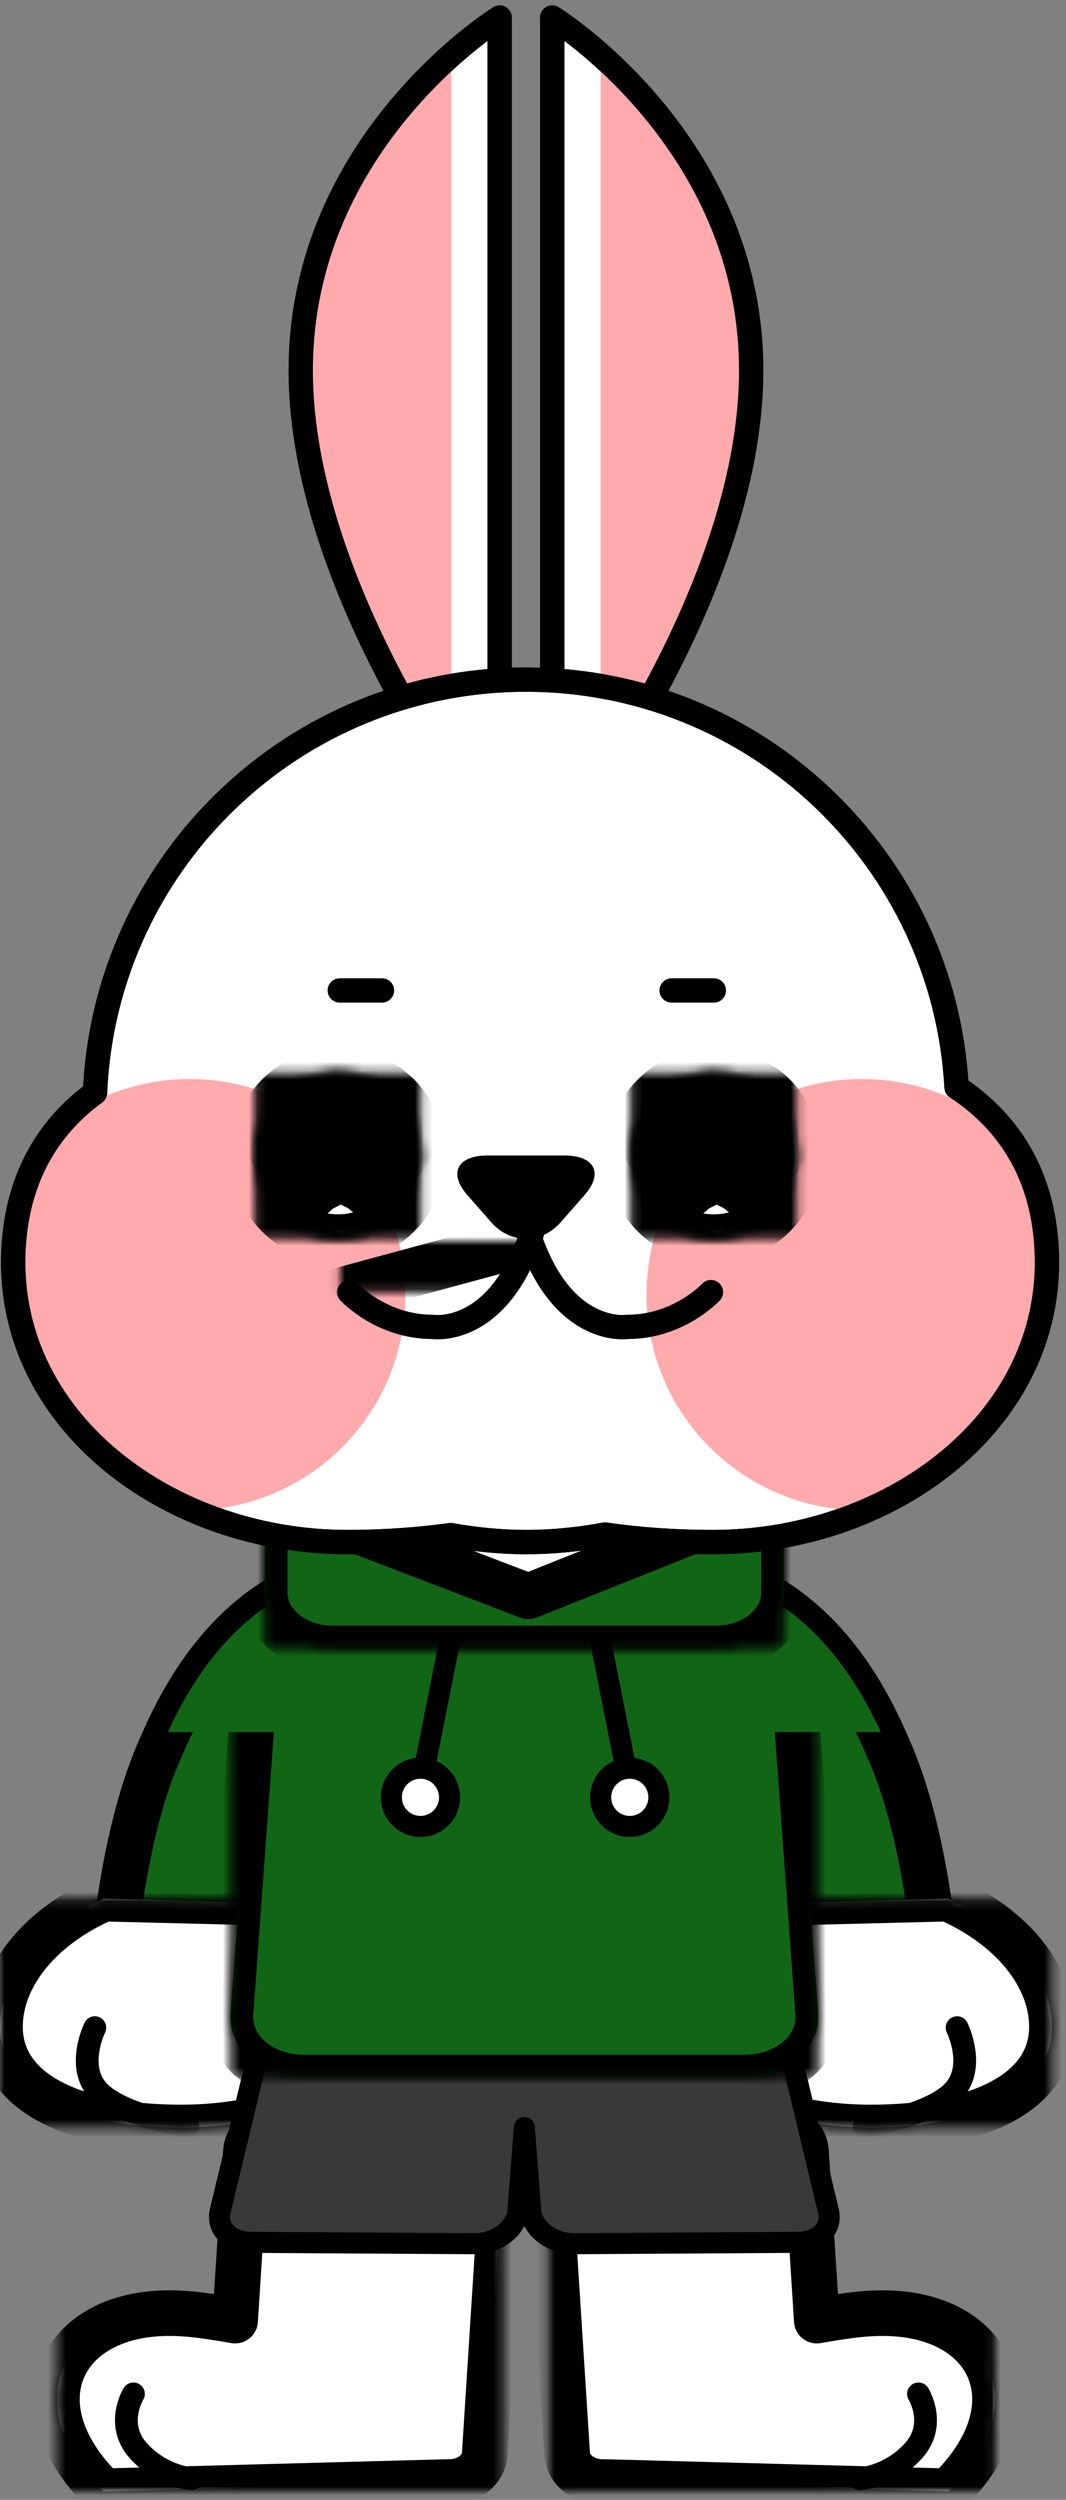 <svg width="122" height="286" viewBox="0 0 122 286" fill="none" xmlns="http://www.w3.org/2000/svg">
<rect x="0" y="0" width="122" height="286" fill="#808080" stroke="none"/>
<path d="M44.79 162.511C44.79 160.903 45.785 159.6 47.013 159.6H73.183C74.411 159.6 75.406 160.903 75.406 162.511V184.888C75.406 186.496 74.411 187.799 73.183 187.799H47.013C45.785 187.799 44.79 186.496 44.79 184.888V162.511Z" fill="white"/>
<path d="M32.442 242.962C30.184 242.865 28.263 244.287 28.145 246.14L26.91 265.494C25.316 265.219 23.713 264.951 22.137 264.787C21.229 264.692 20.355 264.645 19.512 264.639C6.87 264.553 1.778 275.215 11.858 285.022L51.174 283.961C53.432 284.058 55.353 282.636 55.471 280.783L57.606 247.407C57.725 245.554 55.979 243.967 53.721 243.87L32.442 242.962Z" fill="white"/>
<mask id="mask0_859_2543" style="mask-type:luminance" maskUnits="userSpaceOnUse" x="6" y="242" width="52" height="44">
<path d="M57.612 242.958H6.513V285.022H57.612V242.958Z" fill="black"/>
<path d="M32.442 242.962C30.184 242.865 28.263 244.287 28.145 246.14L26.91 265.494C25.316 265.219 23.713 264.951 22.137 264.787C21.229 264.692 20.355 264.645 19.512 264.639C6.87 264.553 1.778 275.215 11.858 285.022L51.174 283.961C53.432 284.058 55.353 282.636 55.471 280.783L57.606 247.407C57.725 245.554 55.979 243.967 53.721 243.87L32.442 242.962Z" fill="white"/>
</mask>
<g mask="url(#mask0_859_2543)">
<path d="M32.442 242.962C30.184 242.865 28.263 244.287 28.145 246.14L26.91 265.494C25.316 265.219 23.713 264.951 22.137 264.787C21.229 264.692 20.355 264.645 19.512 264.639C6.87 264.553 1.778 275.215 11.858 285.022L51.174 283.961C53.432 284.058 55.353 282.636 55.471 280.783L57.606 247.407C57.725 245.554 55.979 243.967 53.721 243.87L32.442 242.962Z" stroke="black" stroke-width="5.218" stroke-miterlimit="10" stroke-linejoin="round"/>
</g>
<path d="M15.271 273.88C15.271 273.88 13.133 277.347 15.811 280.353C18.489 283.359 21.926 283.586 21.926 283.586" stroke="black" stroke-width="2.609" stroke-miterlimit="10" stroke-linecap="round" stroke-linejoin="round"/>
<path d="M87.945 242.962C90.204 242.865 92.124 244.287 92.243 246.14L93.478 265.494C95.072 265.219 96.674 264.951 98.251 264.787C99.158 264.692 100.032 264.645 100.875 264.639C113.518 264.553 118.609 275.215 108.53 285.022L69.213 283.961C66.955 284.058 65.035 282.636 64.917 280.783L62.781 247.407C62.663 245.554 64.408 243.967 66.666 243.87L87.945 242.962Z" fill="white"/>
<mask id="mask1_859_2543" style="mask-type:luminance" maskUnits="userSpaceOnUse" x="62" y="242" width="52" height="44">
<path d="M113.874 242.958H62.775V285.022H113.874V242.958Z" fill="black"/>
<path d="M87.945 242.962C90.204 242.865 92.124 244.287 92.243 246.14L93.478 265.494C95.072 265.219 96.674 264.951 98.251 264.787C99.158 264.692 100.032 264.645 100.875 264.639C113.518 264.553 118.609 275.215 108.53 285.022L69.213 283.961C66.955 284.058 65.035 282.636 64.917 280.783L62.781 247.407C62.663 245.554 64.408 243.967 66.666 243.87L87.945 242.962Z" fill="white"/>
</mask>
<g mask="url(#mask1_859_2543)">
<path d="M87.945 242.962C90.204 242.865 92.124 244.287 92.243 246.14L93.478 265.494C95.072 265.219 96.674 264.951 98.251 264.787C99.158 264.692 100.032 264.645 100.875 264.639C113.518 264.553 118.609 275.215 108.53 285.022L69.213 283.961C66.955 284.058 65.035 282.636 64.917 280.783L62.781 247.407C62.663 245.554 64.408 243.967 66.666 243.87L87.945 242.962Z" stroke="black" stroke-width="5.218" stroke-miterlimit="10" stroke-linejoin="round"/>
</g>
<path d="M105.116 273.88C105.116 273.88 107.254 277.347 104.576 280.353C101.898 283.359 98.461 283.586 98.461 283.586" stroke="black" stroke-width="2.609" stroke-miterlimit="10" stroke-linecap="round" stroke-linejoin="round"/>
<path d="M18.348 200.027C19.579 197.254 23.364 188.161 31.55 183.071C37.151 179.588 47.816 181.339 47.816 181.339L41.083 226.66L12.771 226.543C12.771 226.543 13.536 210.863 18.348 200.027Z" fill="#116616"/>
<mask id="mask2_859_2543" style="mask-type:luminance" maskUnits="userSpaceOnUse" x="10" y="178" width="41" height="52">
<path d="M50.425 178.29H10.162V229.269H50.425V178.29Z" fill="white"/>
<path d="M18.348 200.027C19.579 197.254 23.364 188.161 31.55 183.071C37.151 179.588 47.816 181.339 47.816 181.339L41.083 226.66L12.771 226.543C12.771 226.543 13.536 210.863 18.348 200.027Z" fill="black"/>
</mask>
<g mask="url(#mask2_859_2543)">
<path d="M18.348 200.027C19.579 197.254 23.364 188.161 31.55 183.071C37.151 179.588 47.816 181.339 47.816 181.339L41.083 226.66L12.771 226.543C12.771 226.543 13.536 210.863 18.348 200.027Z" stroke="black" stroke-width="5.218" stroke-miterlimit="10" stroke-linejoin="round"/>
</g>
<path d="M101.67 200.027C100.439 197.254 96.654 188.161 88.467 183.071C82.866 179.588 72.201 181.339 72.201 181.339L78.935 226.66L107.247 226.543C107.247 226.543 106.482 210.863 101.67 200.027Z" fill="#116616"/>
<mask id="mask3_859_2543" style="mask-type:luminance" maskUnits="userSpaceOnUse" x="69" y="178" width="41" height="52">
<path d="M109.856 178.29H69.592V229.269H109.856V178.29Z" fill="white"/>
<path d="M101.67 200.027C100.439 197.254 96.654 188.161 88.467 183.071C82.866 179.588 72.201 181.339 72.201 181.339L78.935 226.66L107.247 226.543C107.247 226.543 106.482 210.863 101.67 200.027Z" fill="black"/>
</mask>
<g mask="url(#mask3_859_2543)">
<path d="M101.67 200.027C100.439 197.254 96.654 188.161 88.467 183.071C82.866 179.588 72.201 181.339 72.201 181.339L78.935 226.66L107.247 226.543C107.247 226.543 106.482 210.863 101.67 200.027Z" stroke="black" stroke-width="5.218" stroke-miterlimit="10" stroke-linejoin="round"/>
</g>
<path d="M120.387 231.88C120.387 226.132 115.875 220.462 108.499 217.219L91.842 217.631C91.842 217.631 77.611 225.086 77.611 230.886C77.611 238.436 87.49 243.398 99.677 243.398C111.864 243.398 120.387 239.43 120.387 231.88Z" fill="white"/>
<mask id="mask4_859_2543" style="mask-type:luminance" maskUnits="userSpaceOnUse" x="77" y="217" width="44" height="27">
<path d="M120.387 217.219H77.611V243.398H120.387V217.219Z" fill="black"/>
<path d="M120.387 231.88C120.387 226.132 115.875 220.462 108.499 217.219L91.842 217.631C91.842 217.631 77.611 225.086 77.611 230.886C77.611 238.436 87.49 243.398 99.677 243.398C111.864 243.398 120.387 239.43 120.387 231.88Z" fill="white"/>
</mask>
<g mask="url(#mask4_859_2543)">
<path d="M120.387 231.88C120.387 226.132 115.875 220.462 108.499 217.219L91.842 217.631C91.842 217.631 77.611 225.086 77.611 230.886C77.611 238.436 87.49 243.398 99.677 243.398C111.864 243.398 120.387 239.43 120.387 231.88Z" stroke="black" stroke-width="5.218" stroke-miterlimit="10" stroke-linejoin="round"/>
</g>
<mask id="mask5_859_2543" style="mask-type:luminance" maskUnits="userSpaceOnUse" x="77" y="217" width="44" height="27">
<path d="M120.387 231.88C120.387 226.132 115.875 220.462 108.499 217.219L91.842 217.631C91.842 217.631 77.611 225.086 77.611 230.886C77.611 238.436 87.49 243.398 99.677 243.398C111.864 243.398 120.387 239.43 120.387 231.88Z" fill="white"/>
</mask>
<g mask="url(#mask5_859_2543)">
<path d="M109.537 231.977C109.537 231.977 111.758 236.455 109.103 239.269C106.446 242.083 98.912 243.233 98.912 243.233" stroke="black" stroke-width="2.609" stroke-miterlimit="10" stroke-linecap="round" stroke-linejoin="round"/>
</g>
<path d="M0 231.88C0 226.132 4.513 220.462 11.888 217.219L28.545 217.631C28.545 217.631 42.776 225.086 42.776 230.886C42.776 238.436 32.897 243.398 20.71 243.398C8.523 243.398 0 239.43 0 231.88Z" fill="white"/>
<mask id="mask6_859_2543" style="mask-type:luminance" maskUnits="userSpaceOnUse" x="0" y="217" width="43" height="27">
<path d="M42.776 217.219H0V243.398H42.776V217.219Z" fill="black"/>
<path d="M0 231.88C0 226.132 4.513 220.462 11.888 217.219L28.545 217.631C28.545 217.631 42.776 225.086 42.776 230.886C42.776 238.436 32.897 243.398 20.71 243.398C8.523 243.398 0 239.43 0 231.88Z" fill="white"/>
</mask>
<g mask="url(#mask6_859_2543)">
<path d="M0 231.88C0 226.132 4.513 220.462 11.888 217.219L28.545 217.631C28.545 217.631 42.776 225.086 42.776 230.886C42.776 238.436 32.897 243.398 20.71 243.398C8.523 243.398 0 239.43 0 231.88Z" stroke="black" stroke-width="5.218" stroke-miterlimit="10" stroke-linejoin="round"/>
</g>
<mask id="mask7_859_2543" style="mask-type:luminance" maskUnits="userSpaceOnUse" x="0" y="217" width="43" height="27">
<path d="M0 231.88C0 226.132 4.513 220.462 11.888 217.219L28.545 217.631C28.545 217.631 42.776 225.086 42.776 230.886C42.776 238.436 32.897 243.398 20.71 243.398C8.523 243.398 0 239.43 0 231.88Z" fill="white"/>
</mask>
<g mask="url(#mask7_859_2543)">
<path d="M10.851 231.977C10.851 231.977 8.629 236.455 11.285 239.269C13.941 242.083 21.475 243.233 21.475 243.233" stroke="black" stroke-width="2.609" stroke-miterlimit="10" stroke-linecap="round" stroke-linejoin="round"/>
</g>
<path d="M35.18 230.131C32.763 229.88 30.421 231.272 29.948 233.234L25.204 252.957C24.731 254.919 26.322 256.523 28.759 256.538L54.289 256.695C56.726 256.71 58.954 255.117 59.26 253.133L60.009 243.401L60.758 253.133C61.064 255.117 63.292 256.71 65.728 256.695L91.259 256.538C93.696 256.523 95.286 254.919 94.814 252.957L90.07 233.234C89.597 231.272 87.255 229.88 84.837 230.131L62.03 232.502C61.258 232.582 60.595 232.861 60.009 233.215C59.423 232.861 58.76 232.582 57.987 232.502L35.18 230.131Z" fill="#393939" stroke="black" stroke-width="2.411" stroke-miterlimit="10" stroke-linejoin="round"/>
<path d="M38.66 185.308H81.359C86.328 185.308 90.597 188.608 90.894 192.68L93.631 230.317C93.927 234.388 90.139 237.689 85.169 237.689H34.849C29.88 237.689 26.091 234.388 26.387 230.317L29.125 192.68C29.421 188.608 33.69 185.308 38.66 185.308Z" fill="#116616"/>
<mask id="mask8_859_2543" style="mask-type:luminance" maskUnits="userSpaceOnUse" x="26" y="185" width="68" height="53">
<path d="M93.648 185.308H26.371V237.689H93.648V185.308Z" fill="black"/>
<path d="M38.66 185.308H81.359C86.328 185.308 90.597 188.608 90.894 192.68L93.631 230.317C93.927 234.388 90.139 237.689 85.169 237.689H34.849C29.88 237.689 26.091 234.388 26.387 230.317L29.125 192.68C29.421 188.608 33.69 185.308 38.66 185.308Z" fill="white"/>
</mask>
<g mask="url(#mask8_859_2543)">
<path d="M38.66 185.308H81.359C86.328 185.308 90.597 188.608 90.894 192.68L93.631 230.317C93.927 234.388 90.139 237.689 85.169 237.689H34.849C29.88 237.689 26.091 234.388 26.387 230.317L29.125 192.68C29.421 188.608 33.69 185.308 38.66 185.308Z" stroke="black" stroke-width="5.218" stroke-miterlimit="10" stroke-linejoin="round"/>
</g>
<path d="M41.788 180.899C38.422 180.897 34.362 181.327 31.561 183.068C24.604 187.394 20.949 194.391 19.215 198.164H100.803C99.069 194.391 95.425 187.393 88.469 183.068C85.668 181.327 81.608 180.896 78.242 180.899C74.876 180.902 72.206 181.339 72.206 181.339L72.802 185.305H47.229L47.824 181.339C47.824 181.339 45.154 180.902 41.788 180.899Z" fill="#116616"/>
<path d="M37.31 173.761L60.461 182.632L82.708 173.761C86.583 172.257 89.724 173.89 89.724 177.408V182.227C89.724 185.745 86.25 188.596 81.963 188.596H38.054C33.769 188.596 30.294 185.745 30.294 182.227V177.408C30.294 173.89 33.435 172.257 37.31 173.761Z" fill="#116616"/>
<mask id="mask9_859_2543" style="mask-type:luminance" maskUnits="userSpaceOnUse" x="30" y="173" width="60" height="16">
<path d="M89.724 173.202H30.294V188.596H89.724V173.202Z" fill="black"/>
<path d="M37.31 173.761L60.461 182.632L82.708 173.761C86.583 172.257 89.724 173.89 89.724 177.408V182.227C89.724 185.745 86.25 188.596 81.963 188.596H38.054C33.769 188.596 30.294 185.745 30.294 182.227V177.408C30.294 173.89 33.435 172.257 37.31 173.761Z" fill="white"/>
</mask>
<g mask="url(#mask9_859_2543)">
<path d="M37.31 173.761L60.461 182.632L82.708 173.761C86.583 172.257 89.724 173.89 89.724 177.408V182.227C89.724 185.745 86.25 188.596 81.963 188.596H38.054C33.769 188.596 30.294 185.745 30.294 182.227V177.408C30.294 173.89 33.435 172.257 37.31 173.761Z" stroke="black" stroke-width="5.218" stroke-miterlimit="10" stroke-linejoin="round"/>
</g>
<path d="M63.199 46.342C63.199 19.994 63.199 2 63.199 2C63.199 2 85.971 16.027 85.971 42.376C85.971 68.723 63.199 97.174 63.199 97.174C63.199 97.174 63.199 72.69 63.199 46.342Z" fill="white" stroke="black" stroke-width="2.785" stroke-miterlimit="10" stroke-linejoin="round"/>
<mask id="mask10_859_2543" style="mask-type:luminance" maskUnits="userSpaceOnUse" x="63" y="2" width="23" height="96">
<path d="M63.199 46.342C63.199 19.994 63.199 2 63.199 2C63.199 2 85.971 16.027 85.971 42.376C85.971 68.723 63.199 97.174 63.199 97.174C63.199 97.174 63.199 72.69 63.199 46.342Z" fill="white"/>
</mask>
<g mask="url(#mask10_859_2543)">
<path d="M68.745 -3.435C68.745 -5.646 70.537 -7.438 72.748 -7.438H102.035C104.246 -7.438 106.038 -5.646 106.038 -3.435V94.163C106.038 96.374 104.246 98.166 102.035 98.166H72.748C70.537 98.166 68.745 96.374 68.745 94.163V-3.435Z" fill="#FFAAAD"/>
<path d="M63.199 46.342C63.199 19.994 63.199 2 63.199 2C63.199 2 85.971 16.027 85.971 42.376C85.971 68.723 63.199 97.174 63.199 97.174C63.199 97.174 63.199 72.69 63.199 46.342Z" stroke="black" stroke-width="2.785" stroke-miterlimit="10" stroke-linejoin="round"/>
</g>
<path d="M57.189 46.342C57.189 19.994 57.189 2 57.189 2C57.189 2 34.417 16.027 34.417 42.376C34.417 68.723 57.189 97.174 57.189 97.174C57.189 97.174 57.189 72.69 57.189 46.342Z" fill="white" stroke="black" stroke-width="2.785" stroke-miterlimit="10" stroke-linejoin="round"/>
<mask id="mask11_859_2543" style="mask-type:luminance" maskUnits="userSpaceOnUse" x="34" y="2" width="24" height="96">
<path d="M57.189 46.342C57.189 19.994 57.189 2 57.189 2C57.189 2 34.417 16.027 34.417 42.376C34.417 68.723 57.189 97.174 57.189 97.174C57.189 97.174 57.189 72.69 57.189 46.342Z" fill="white"/>
</mask>
<g mask="url(#mask11_859_2543)">
<path d="M51.643 -3.435C51.643 -5.646 49.85 -7.438 47.639 -7.438H18.353C16.142 -7.438 14.35 -5.646 14.35 -3.435V94.163C14.35 96.374 16.142 98.166 18.353 98.166H47.639C49.85 98.166 51.643 96.374 51.643 94.163V-3.435Z" fill="#FFAAAD"/>
<path d="M57.189 46.342C57.189 19.994 57.189 2 57.189 2C57.189 2 34.417 16.027 34.417 42.376C34.417 68.723 57.189 97.174 57.189 97.174C57.189 97.174 57.189 72.69 57.189 46.342Z" stroke="black" stroke-width="2.785" stroke-miterlimit="10" stroke-linejoin="round"/>
</g>
<path d="M60.194 77.753C33.602 77.753 11.976 98.741 10.878 125.018C5.866 128.654 2.485 133.976 1.694 141.147C-0.564 161.609 18.657 176.423 39.725 176.423C44.148 176.423 48.003 176.114 51.576 175.63C54.379 176.123 57.25 176.423 60.194 176.423C63.286 176.423 66.304 176.109 69.24 175.567C72.939 176.098 76.964 176.423 81.593 176.423C102.662 176.423 121.895 161.609 119.637 141.147C118.797 133.529 115.011 128.029 109.472 124.389C108.057 98.408 86.573 77.753 60.194 77.753Z" fill="white" stroke="black" stroke-width="2.785" stroke-miterlimit="10" stroke-linejoin="round"/>
<mask id="mask12_859_2543" style="mask-type:luminance" maskUnits="userSpaceOnUse" x="1" y="77" width="119" height="100">
<path d="M60.194 77.753C33.602 77.753 11.976 98.741 10.878 125.018C5.866 128.654 2.485 133.976 1.694 141.147C-0.564 161.609 18.657 176.423 39.725 176.423C44.148 176.423 48.003 176.114 51.576 175.63C54.379 176.123 57.25 176.423 60.194 176.423C63.286 176.423 66.304 176.109 69.24 175.567C72.939 176.098 76.964 176.423 81.593 176.423C102.662 176.423 121.895 161.609 119.637 141.147C118.797 133.529 115.011 128.029 109.472 124.389C108.057 98.408 86.573 77.753 60.194 77.753Z" fill="white"/>
</mask>
<g mask="url(#mask12_859_2543)">
<path d="M73.994 148.124C73.994 134.496 85.041 123.449 98.669 123.449C112.297 123.449 123.344 134.496 123.344 148.124C123.344 161.752 112.297 172.799 98.669 172.799C85.041 172.799 73.994 161.752 73.994 148.124Z" fill="#FFAAAD"/>
<path d="M-2.957 148.124C-2.957 134.496 8.091 123.449 21.718 123.449C35.346 123.449 46.393 134.496 46.393 148.124C46.393 161.752 35.346 172.799 21.718 172.799C8.091 172.799 -2.957 161.752 -2.957 148.124Z" fill="#FFAAAD"/>
</g>
<path d="M60.194 77.753C33.602 77.753 11.976 98.741 10.878 125.018C5.866 128.654 2.485 133.976 1.694 141.147C-0.564 161.609 18.657 176.423 39.725 176.423C44.148 176.423 48.003 176.114 51.576 175.63C54.379 176.123 57.25 176.423 60.194 176.423C63.286 176.423 66.304 176.109 69.24 175.567C72.939 176.098 76.964 176.423 81.593 176.423C102.662 176.423 121.895 161.609 119.637 141.147C118.797 133.529 115.011 128.029 109.472 124.389C108.057 98.408 86.573 77.753 60.194 77.753Z" stroke="black" stroke-width="2.785" stroke-miterlimit="10" stroke-linejoin="round"/>
<path d="M56.22 139.838L53.487 136.725C51.293 134.223 52.327 132.196 55.797 132.196H64.591C68.061 132.196 69.095 134.223 66.901 136.725L64.168 139.838C61.973 142.34 58.415 142.34 56.22 139.838Z" fill="black"/>
<mask id="mask13_859_2543" style="mask-type:luminance" maskUnits="userSpaceOnUse" x="38" y="141" width="23" height="7">
<path d="M60.424 141.992H38.886V147.829H60.424V141.992Z" fill="black"/>
<path d="M38.886 147.829L60.424 141.992L38.886 147.829Z" fill="white"/>
</mask>
<g mask="url(#mask13_859_2543)">
<path d="M38.886 147.829L60.424 141.992L38.886 147.829Z" stroke="black" stroke-width="5.571" stroke-miterlimit="10" stroke-linejoin="round"/>
</g>
<path d="M39.967 147.829C39.967 147.829 43.636 151.801 49.485 151.801C49.485 151.801 58.644 153.287 61.942 136.955" stroke="black" stroke-width="2.785" stroke-miterlimit="10" stroke-linecap="round" stroke-linejoin="round"/>
<path d="M81.364 147.829C81.364 147.829 77.694 151.801 71.846 151.801C71.846 151.801 62.687 153.287 59.389 136.955" stroke="black" stroke-width="2.785" stroke-miterlimit="10" stroke-linecap="round" stroke-linejoin="round"/>
<path d="M38.886 113.315H43.717" stroke="black" stroke-width="2.785" stroke-miterlimit="10" stroke-linecap="round" stroke-linejoin="round"/>
<path d="M76.867 113.315H81.698" stroke="black" stroke-width="2.785" stroke-miterlimit="10" stroke-linecap="round" stroke-linejoin="round"/>
<path d="M29.171 132.196C29.171 126.939 33.433 122.677 38.69 122.677C43.947 122.677 48.209 126.939 48.209 132.196C48.209 137.453 43.947 141.714 38.69 141.714C33.433 141.714 29.171 137.453 29.171 132.196Z" fill="white"/>
<mask id="mask14_859_2543" style="mask-type:luminance" maskUnits="userSpaceOnUse" x="29" y="122" width="20" height="20">
<path d="M48.209 122.677H29.171V141.714H48.209V122.677Z" fill="black"/>
<path d="M29.171 132.196C29.171 126.939 33.433 122.677 38.69 122.677C43.947 122.677 48.209 126.939 48.209 132.196C48.209 137.453 43.947 141.714 38.69 141.714C33.433 141.714 29.171 137.453 29.171 132.196Z" fill="white"/>
</mask>
<g mask="url(#mask14_859_2543)">
<path d="M29.171 132.196C29.171 126.939 33.433 122.677 38.69 122.677C43.947 122.677 48.209 126.939 48.209 132.196C48.209 137.453 43.947 141.714 38.69 141.714C33.433 141.714 29.171 137.453 29.171 132.196Z" stroke="black" stroke-width="5.571" stroke-miterlimit="10" stroke-linejoin="round"/>
</g>
<mask id="mask15_859_2543" style="mask-type:luminance" maskUnits="userSpaceOnUse" x="29" y="122" width="20" height="20">
<path d="M29.171 132.196C29.171 126.939 33.433 122.677 38.69 122.677C43.947 122.677 48.209 126.939 48.209 132.196C48.209 137.453 43.947 141.714 38.69 141.714C33.433 141.714 29.171 137.453 29.171 132.196Z" fill="white"/>
</mask>
<g mask="url(#mask15_859_2543)">
<path d="M36.718 139.473C36.718 138.083 37.053 136.955 37.468 136.955H40.551C40.965 136.955 41.301 138.083 41.301 139.473C41.301 140.865 40.965 141.992 40.551 141.992H37.468C37.053 141.992 36.718 140.865 36.718 139.473Z" fill="white"/>
<mask id="mask16_859_2543" style="mask-type:luminance" maskUnits="userSpaceOnUse" x="32" y="132" width="14" height="15">
<path d="M45.79 132.467H32.23V146.481H45.79V132.467Z" fill="white"/>
<path d="M36.718 139.473C36.718 138.083 37.053 136.955 37.468 136.955H40.551C40.965 136.955 41.301 138.083 41.301 139.473C41.301 140.865 40.965 141.992 40.551 141.992H37.468C37.053 141.992 36.718 140.865 36.718 139.473Z" fill="black"/>
</mask>
<g mask="url(#mask16_859_2543)">
<path d="M36.718 139.473C36.718 138.083 37.053 136.955 37.468 136.955H40.551C40.965 136.955 41.301 138.083 41.301 139.473C41.301 140.865 40.965 141.992 40.551 141.992H37.468C37.053 141.992 36.718 140.865 36.718 139.473Z" stroke="black" stroke-width="8.977" stroke-miterlimit="10" stroke-linejoin="round"/>
</g>
<path d="M32.134 128.204C32.134 126.062 33.123 124.325 34.343 124.325H43.428C44.648 124.325 45.637 126.062 45.637 128.204C45.637 130.346 44.648 132.083 43.428 132.083H34.343C33.123 132.083 32.134 130.346 32.134 128.204Z" fill="white"/>
<mask id="mask17_859_2543" style="mask-type:luminance" maskUnits="userSpaceOnUse" x="27" y="119" width="24" height="18">
<path d="M50.126 119.837H27.646V136.571H50.126V119.837Z" fill="white"/>
<path d="M32.134 128.204C32.134 126.062 33.123 124.325 34.343 124.325H43.428C44.648 124.325 45.637 126.062 45.637 128.204C45.637 130.346 44.648 132.083 43.428 132.083H34.343C33.123 132.083 32.134 130.346 32.134 128.204Z" fill="black"/>
</mask>
<g mask="url(#mask17_859_2543)">
<path d="M32.134 128.204C32.134 126.062 33.123 124.325 34.343 124.325H43.428C44.648 124.325 45.637 126.062 45.637 128.204C45.637 130.346 44.648 132.083 43.428 132.083H34.343C33.123 132.083 32.134 130.346 32.134 128.204Z" stroke="black" stroke-width="8.977" stroke-miterlimit="10" stroke-linejoin="round"/>
</g>
<mask id="mask18_859_2543" style="mask-type:luminance" maskUnits="userSpaceOnUse" x="29" y="122" width="20" height="20">
<path d="M48.209 122.677H29.171V141.714H48.209V122.677Z" fill="black"/>
<path d="M29.171 132.196C29.171 126.939 33.433 122.677 38.69 122.677C43.947 122.677 48.209 126.939 48.209 132.196C48.209 137.453 43.947 141.714 38.69 141.714C33.433 141.714 29.171 137.453 29.171 132.196Z" fill="white"/>
</mask>
<g mask="url(#mask18_859_2543)">
<path d="M29.171 132.196C29.171 126.939 33.433 122.677 38.69 122.677C43.947 122.677 48.209 126.939 48.209 132.196C48.209 137.453 43.947 141.714 38.69 141.714C33.433 141.714 29.171 137.453 29.171 132.196Z" stroke="black" stroke-width="5.571" stroke-miterlimit="10" stroke-linejoin="round"/>
</g>
</g>
<path d="M72.179 132.196C72.179 126.939 76.441 122.677 81.698 122.677C86.955 122.677 91.216 126.939 91.216 132.196C91.216 137.453 86.955 141.714 81.698 141.714C76.441 141.714 72.179 137.453 72.179 132.196Z" fill="white"/>
<mask id="mask19_859_2543" style="mask-type:luminance" maskUnits="userSpaceOnUse" x="72" y="122" width="20" height="20">
<path d="M91.216 122.677H72.179V141.714H91.216V122.677Z" fill="black"/>
<path d="M72.179 132.196C72.179 126.939 76.441 122.677 81.698 122.677C86.955 122.677 91.216 126.939 91.216 132.196C91.216 137.453 86.955 141.714 81.698 141.714C76.441 141.714 72.179 137.453 72.179 132.196Z" fill="white"/>
</mask>
<g mask="url(#mask19_859_2543)">
<path d="M72.179 132.196C72.179 126.939 76.441 122.677 81.698 122.677C86.955 122.677 91.216 126.939 91.216 132.196C91.216 137.453 86.955 141.714 81.698 141.714C76.441 141.714 72.179 137.453 72.179 132.196Z" stroke="black" stroke-width="5.571" stroke-miterlimit="10" stroke-linejoin="round"/>
</g>
<mask id="mask20_859_2543" style="mask-type:luminance" maskUnits="userSpaceOnUse" x="72" y="122" width="20" height="20">
<path d="M72.179 132.196C72.179 126.939 76.441 122.677 81.698 122.677C86.955 122.677 91.216 126.939 91.216 132.196C91.216 137.453 86.955 141.714 81.698 141.714C76.441 141.714 72.179 137.453 72.179 132.196Z" fill="white"/>
</mask>
<g mask="url(#mask20_859_2543)">
<path d="M79.726 139.473C79.726 138.083 80.061 136.955 80.475 136.955H83.559C83.973 136.955 84.309 138.083 84.309 139.473C84.309 140.865 83.973 141.992 83.559 141.992H80.475C80.061 141.992 79.726 140.865 79.726 139.473Z" fill="white"/>
<mask id="mask21_859_2543" style="mask-type:luminance" maskUnits="userSpaceOnUse" x="75" y="132" width="14" height="15">
<path d="M88.797 132.467H75.237V146.481H88.797V132.467Z" fill="white"/>
<path d="M79.726 139.473C79.726 138.083 80.061 136.955 80.475 136.955H83.559C83.973 136.955 84.309 138.083 84.309 139.473C84.309 140.865 83.973 141.992 83.559 141.992H80.475C80.061 141.992 79.726 140.865 79.726 139.473Z" fill="black"/>
</mask>
<g mask="url(#mask21_859_2543)">
<path d="M79.726 139.473C79.726 138.083 80.061 136.955 80.475 136.955H83.559C83.973 136.955 84.309 138.083 84.309 139.473C84.309 140.865 83.973 141.992 83.559 141.992H80.475C80.061 141.992 79.726 140.865 79.726 139.473Z" stroke="black" stroke-width="8.977" stroke-miterlimit="10" stroke-linejoin="round"/>
</g>
<path d="M75.142 128.204C75.142 126.062 76.131 124.325 77.351 124.325H86.435C87.656 124.325 88.645 126.062 88.645 128.204C88.645 130.346 87.656 132.083 86.435 132.083H77.351C76.131 132.083 75.142 130.346 75.142 128.204Z" fill="white"/>
<mask id="mask22_859_2543" style="mask-type:luminance" maskUnits="userSpaceOnUse" x="70" y="119" width="24" height="18">
<path d="M93.133 119.837H70.653V136.571H93.133V119.837Z" fill="white"/>
<path d="M75.142 128.204C75.142 126.062 76.131 124.325 77.351 124.325H86.435C87.656 124.325 88.645 126.062 88.645 128.204C88.645 130.346 87.656 132.083 86.435 132.083H77.351C76.131 132.083 75.142 130.346 75.142 128.204Z" fill="black"/>
</mask>
<g mask="url(#mask22_859_2543)">
<path d="M75.142 128.204C75.142 126.062 76.131 124.325 77.351 124.325H86.435C87.656 124.325 88.645 126.062 88.645 128.204C88.645 130.346 87.656 132.083 86.435 132.083H77.351C76.131 132.083 75.142 130.346 75.142 128.204Z" stroke="black" stroke-width="8.977" stroke-miterlimit="10" stroke-linejoin="round"/>
</g>
<mask id="mask23_859_2543" style="mask-type:luminance" maskUnits="userSpaceOnUse" x="72" y="122" width="20" height="20">
<path d="M91.216 122.677H72.179V141.714H91.216V122.677Z" fill="black"/>
<path d="M72.179 132.196C72.179 126.939 76.441 122.677 81.698 122.677C86.955 122.677 91.216 126.939 91.216 132.196C91.216 137.453 86.955 141.714 81.698 141.714C76.441 141.714 72.179 137.453 72.179 132.196Z" fill="white"/>
</mask>
<g mask="url(#mask23_859_2543)">
<path d="M72.179 132.196C72.179 126.939 76.441 122.677 81.698 122.677C86.955 122.677 91.216 126.939 91.216 132.196C91.216 137.453 86.955 141.714 81.698 141.714C76.441 141.714 72.179 137.453 72.179 132.196Z" stroke="black" stroke-width="5.571" stroke-miterlimit="10" stroke-linejoin="round"/>
</g>
</g>
<path d="M51.451 187.799L48.577 202.296" stroke="black" stroke-width="2.411" stroke-miterlimit="10" stroke-linejoin="round"/>
<path d="M44.79 205.627C44.79 203.788 46.281 202.296 48.12 202.296C49.959 202.296 51.451 203.788 51.451 205.627C51.451 207.466 49.959 208.958 48.12 208.958C46.281 208.958 44.79 207.466 44.79 205.627Z" fill="white" stroke="black" stroke-width="2.411" stroke-miterlimit="10" stroke-linejoin="round"/>
<path d="M68.745 187.799L71.618 202.296" stroke="black" stroke-width="2.411" stroke-miterlimit="10" stroke-linejoin="round"/>
<path d="M75.406 205.627C75.406 203.788 73.915 202.296 72.076 202.296C70.236 202.296 68.745 203.788 68.745 205.627C68.745 207.466 70.236 208.958 72.076 208.958C73.915 208.958 75.406 207.466 75.406 205.627Z" fill="white" stroke="black" stroke-width="2.411" stroke-miterlimit="10" stroke-linejoin="round"/>
</svg>
